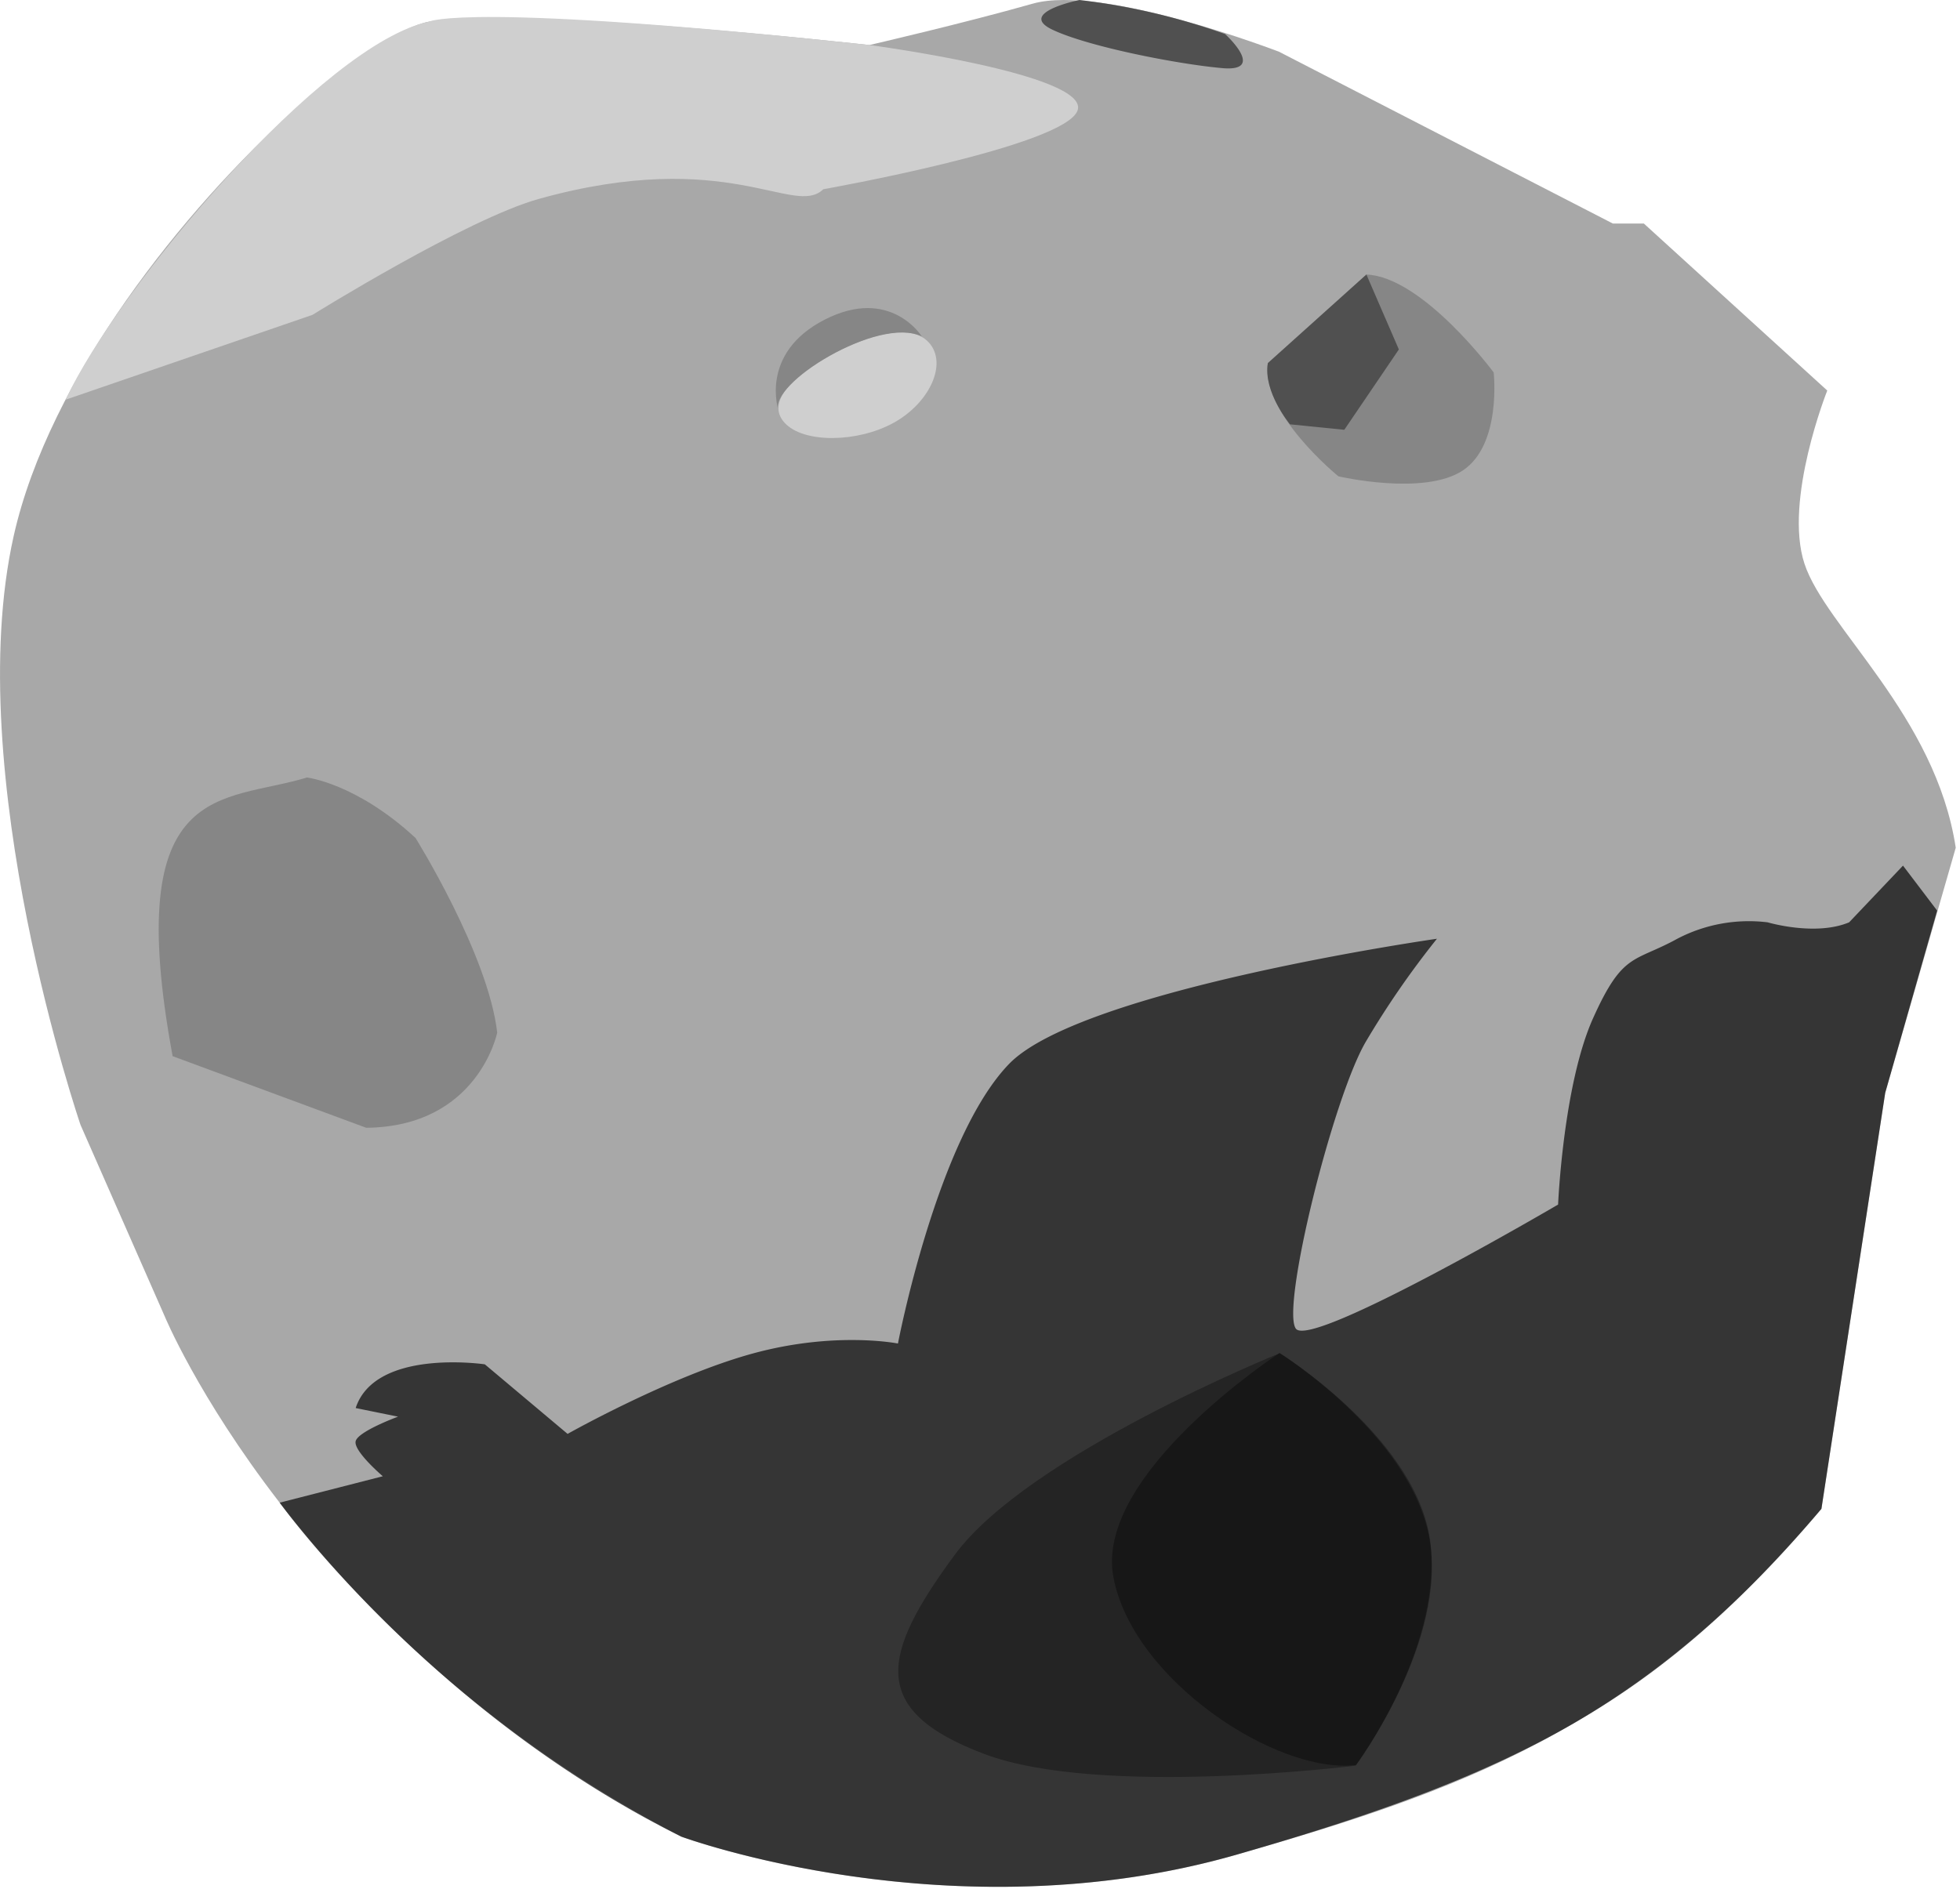 <svg xmlns="http://www.w3.org/2000/svg" xmlns:xlink="http://www.w3.org/1999/xlink" width="390" height="376" viewBox="0 0 390 376">
  <defs>
    <clipPath id="clip-Meteroid1">
      <rect width="390" height="376"/>
    </clipPath>
  </defs>
  <g id="Meteroid1" clip-path="url(#clip-Meteroid1)">
    <path id="Umriss" d="M2819.318,344.007c17.036-3.174,87.533,4.677,87.533,4.677s18.595-4.288,32.519-8.241,49,9.577,49,9.577l66.418,34.189h6.168l36.494,33.238s-8.691,21.8-4.542,34.451,26.089,30.21,30.108,56.539l-14.032,48.778-12.7,82.8c-37.295,44.459-73.347,56.453-116.28,68.8-56.713,16.311-110.574-3.558-110.574-3.558C2793,665.67,2766.59,601.595,2766.59,601.595l-16.7-37.976s-23.919-69.865-13.308-117.212c7.067-31.533,33.865-65.077,56.18-85.056C2803.693,351.56,2813.628,345.067,2819.318,344.007Z" transform="translate(-2733.862 -339.719)" fill="#a8a8a8"/>
    <path id="dunkles_Gebiet" data-name="dunkles Gebiet" d="M3096.29,640.02c-32.242,37.9-59.565,52.49-116.28,68.8s-110.58-3.56-110.58-3.56c-49.993-24.849-79.917-66.472-79.917-66.472l20.521-5.257s-5.888-5.025-5.4-6.985,8.435-4.876,8.435-4.876l-8.435-1.713c3.914-11.928,25.7-8.7,25.7-8.7L2846.8,625.1s20.415-11.506,36.849-16,28.887-1.984,28.887-1.984,7.78-40.86,22.123-55.661,85.128-24.9,85.128-24.9A175.979,175.979,0,0,0,3005.6,547.1c-6.541,11.245-16.85,52.846-13.9,57.041s52.192-24.684,52.192-24.684,1.013-23.834,6.949-37.062,8.107-11.075,16.794-15.853a30.761,30.761,0,0,1,17.952-3.257s9.483,2.823,16.215,0L3112.519,512l6.794,8.953-10.333,36.27Z" transform="translate(-2733.862 -339.719)" opacity="0.68"/>
    <path id="dunkles_Gebiet_3" data-name="dunkles Gebiet 3" d="M4993.6,691.13s-50.821,6.379-73.885-2.323-20.558-19.724-5.86-39.665,64.651-40.1,64.651-40.1,28.116,17.42,30.06,38.424S4993.6,691.13,4993.6,691.13Z" transform="translate(-4723.862 -339.719)" opacity="0.32"/>
    <path id="dunkles_Gebiet_2" data-name="dunkles Gebiet 2" d="M4978.461,609s25.986,16.241,29.795,36.739-14.561,45.252-14.561,45.252c-15.716,1.952-44.5-16.944-48.3-37.442S4978.461,609,4978.461,609Z" transform="translate(-4723.862 -339.719)" opacity="0.36"/>
    <path id="helles_Gebiet" data-name="helles Gebiet" d="M2746.918,419.269l49.134-16.891s30.626-19.072,45.1-23.092c37.689-10.47,50.731,3.747,56.522-1.9,0,0,48.327-8.562,50.622-15.74s-41.444-12.97-41.444-12.97c-80.218-8.619-87.53-4.67-87.53-4.67C2798.3,348.276,2757.465,396.711,2746.918,419.269Z" transform="translate(-2733.862 -339.719)" fill="#cfcfcf"/>
    <path id="Krater_3" data-name="Krater 3" d="M2768.21,549.922c-10.246-55.46,10.023-50.337,26.728-55.46,0,0,9.8,1.114,21.6,12.027,0,0,14.478,23.164,16.259,38.755,0,0-3.786,18.709-26.059,18.932Z" transform="translate(-2733.862 -339.719)" fill="#868686"/>
    <path id="Krater_5" data-name="Krater 5" d="M2889.965,423.847c3.756,4.151,14.563,3.987,21.746,0s10.741-11.8,6.985-15.947-12.586-1.351-19.769,2.636S2886.209,419.7,2889.965,423.847Z" transform="translate(-2733.862 -339.719)" fill="#cfcfcf"/>
    <path id="Krater_5_-_Schatten" data-name="Krater 5 - Schatten" d="M2917.283,406.675s-6.237-10.035-19.325-3.337-9.183,18.123-9.183,18.123C2886.65,416.188,2908.551,402.522,2917.283,406.675Z" transform="translate(-2733.862 -339.719)" fill="#868686"/>
    <path id="Krater_7" data-name="Krater 7" d="M2948.656,339.719s-12.5,2.512-5.4,5.9,24.952,6.876,33.824,7.66.554-6.783.554-6.783A131.757,131.757,0,0,0,2948.656,339.719Z" transform="translate(-2733.862 -339.719)" fill="#505050"/>
    <path id="Krater_8" data-name="Krater 8" d="M2986.135,411.986l19.618-17.63c11.234.464,25.319,19.486,25.319,19.486s1.624,14.316-6.1,19.486-24.788,1.193-24.788,1.193S2984.743,422.027,2986.135,411.986Z" transform="translate(-2733.862 -339.719)" fill="#868686"/>
    <path id="Krater_8_-_Schatten" data-name="Krater 8 - Schatten" d="M2990.547,424.172l10.805,1.085,10.855-15.988-6.458-14.909-19.61,17.63C2985.162,417.7,2990.547,424.172,2990.547,424.172Z" transform="translate(-2733.862 -339.719)" fill="#505050"/>
  </g>
</svg>
